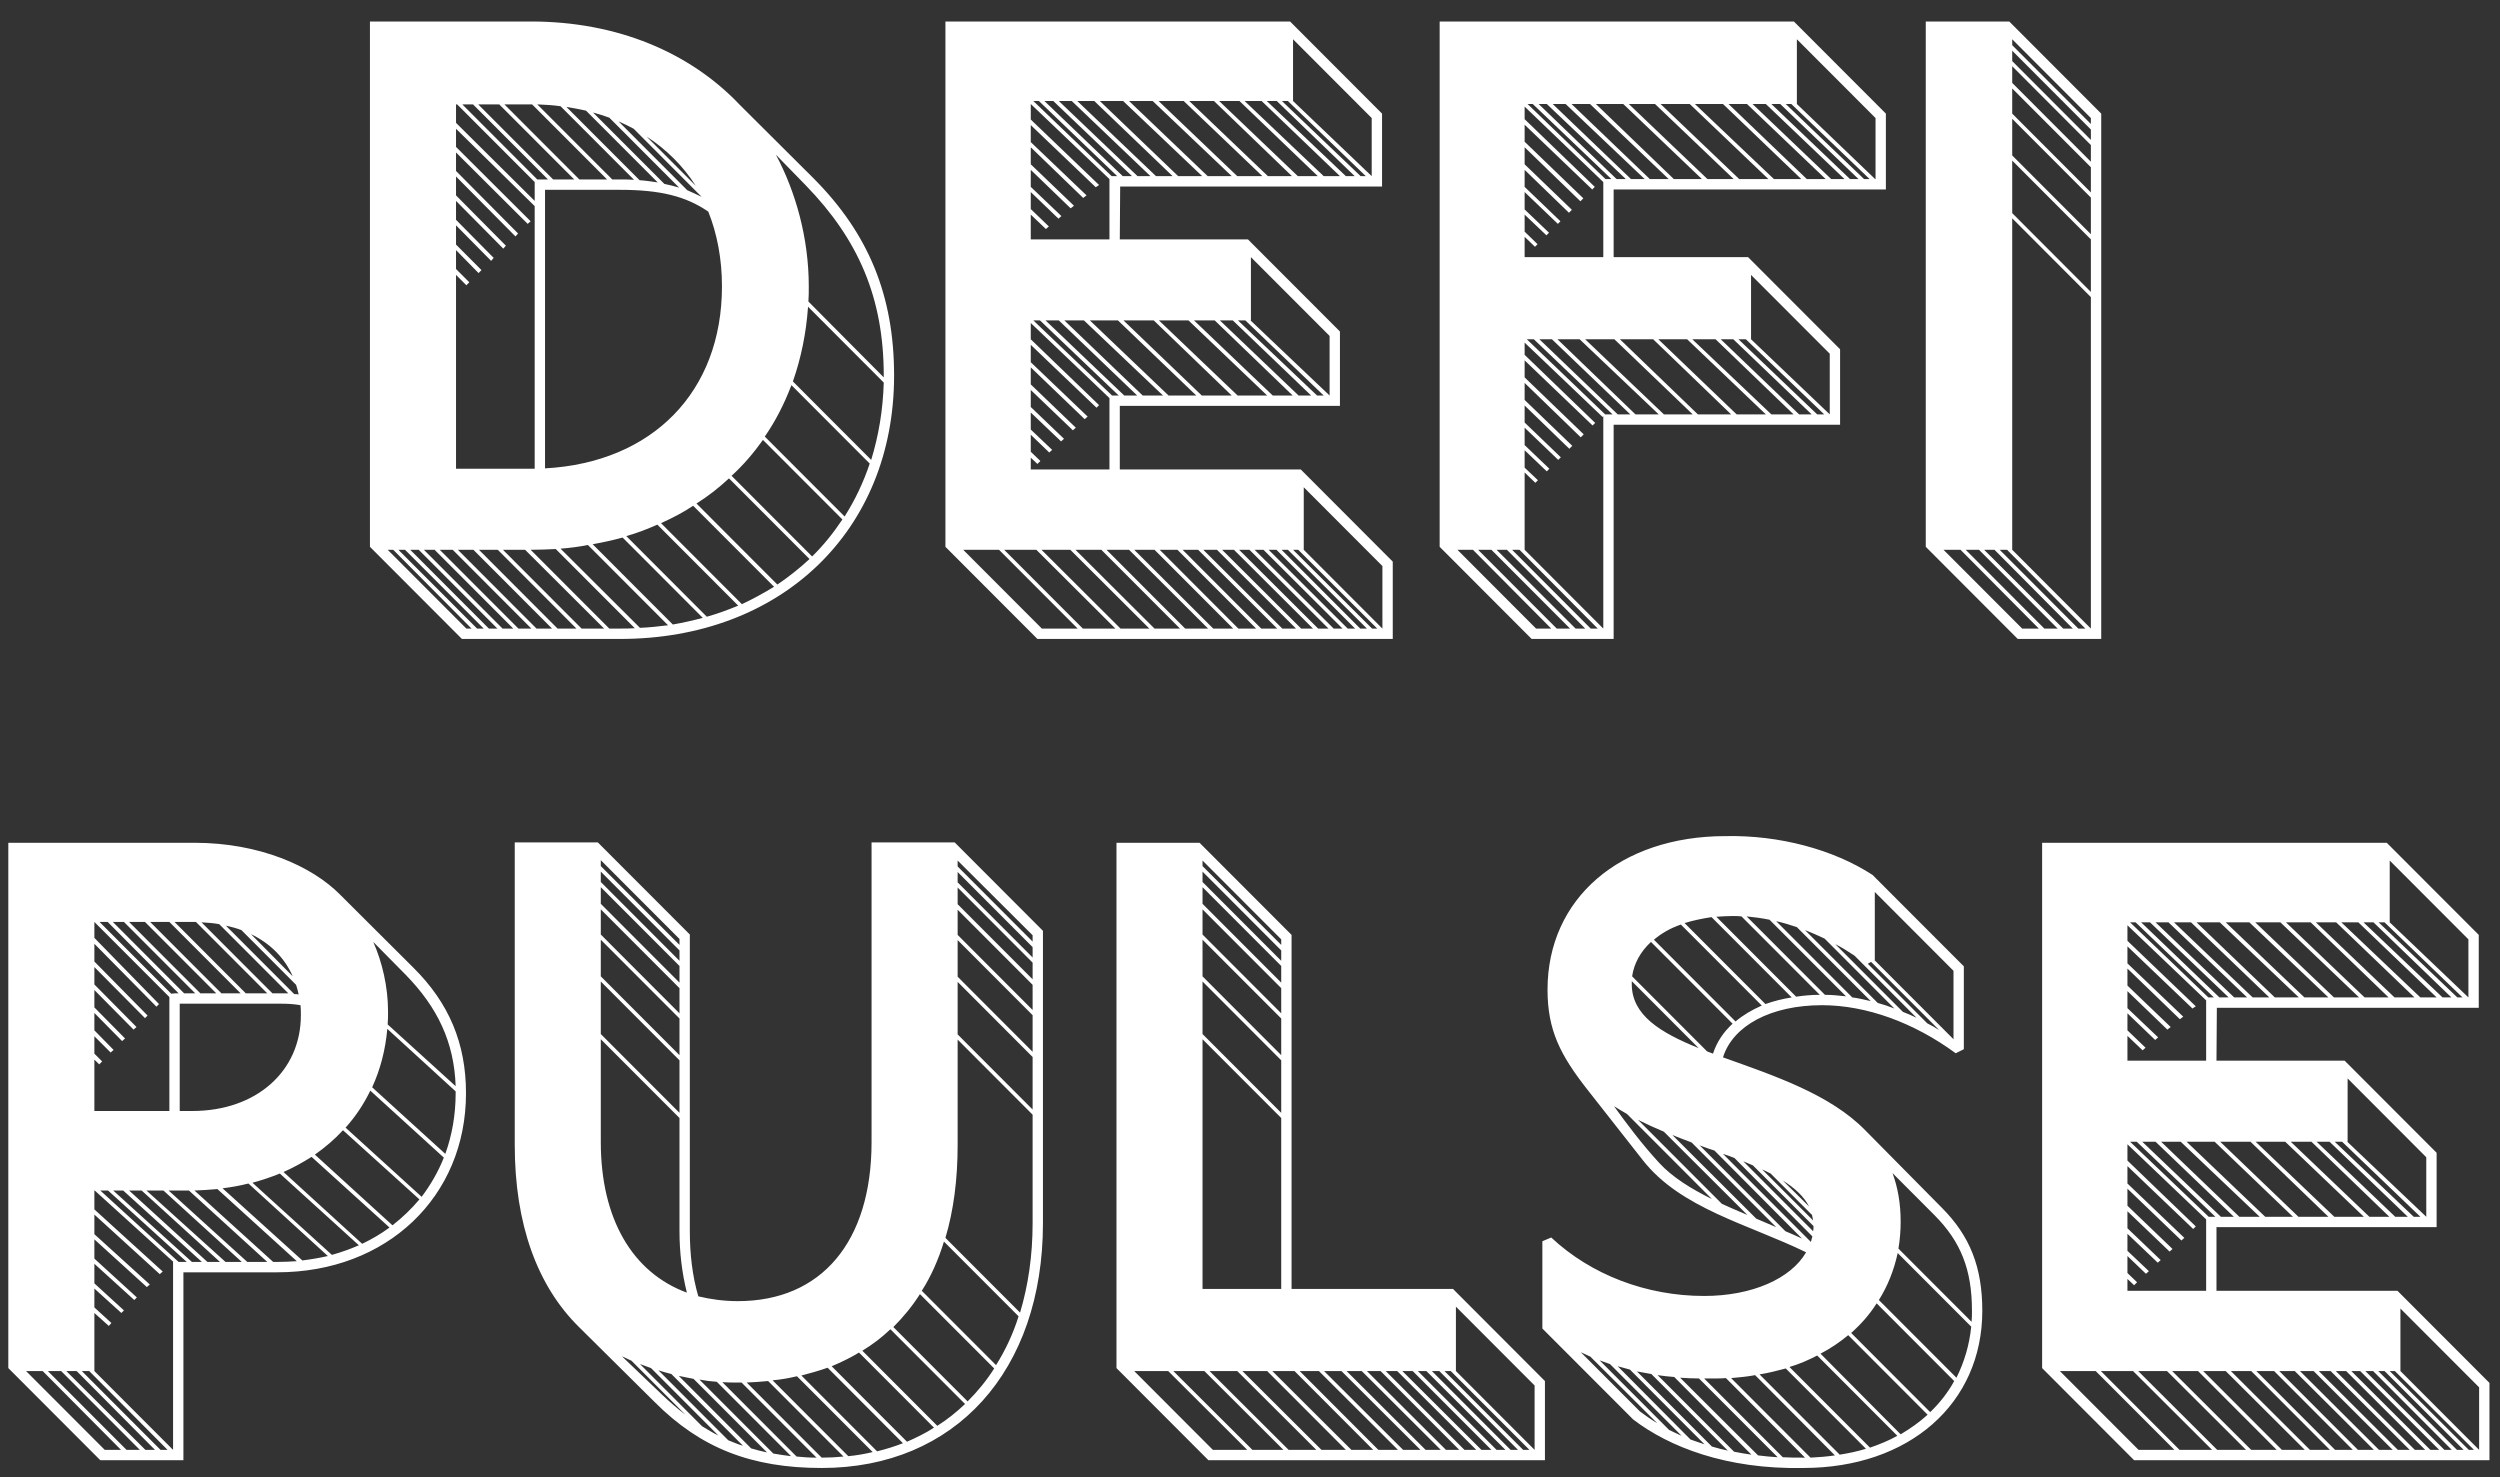 <svg width="88" height="52" viewBox="0 0 88 52" fill="none" xmlns="http://www.w3.org/2000/svg">
<rect x="0" y="0" width="88" height="52" fill="#333333" stroke="none"/>
<path d="M28.625 6.265C30.575 8.218 31.472 10.406 31.472 13.219C31.472 18.688 27.506 22.491 21.825 22.491H16.26L13.022 19.248V0.757H18.691C21.734 0.757 24.295 1.851 26.037 3.687L28.625 6.265ZM16.091 3.674H16.052V4.325L18.821 7.072V6.408L16.091 3.674ZM19.289 6.317L16.65 3.674H16.273L18.912 6.317H19.289ZM20.212 6.317L17.573 3.674H16.832L19.471 6.317H20.212ZM18.73 3.674H17.755L20.394 6.317H21.369L18.73 3.674ZM22.319 6.33L19.731 3.739C19.458 3.7 19.198 3.687 18.912 3.674L21.552 6.317H21.825C21.994 6.317 22.163 6.317 22.319 6.33ZM23.151 6.421L20.628 3.895C20.407 3.843 20.173 3.804 19.939 3.765L22.514 6.343C22.735 6.356 22.956 6.395 23.151 6.421ZM23.905 6.604L21.448 4.142C21.265 4.077 21.07 4.012 20.875 3.96L23.385 6.473C23.567 6.512 23.736 6.552 23.905 6.604ZM24.191 6.695C24.36 6.773 24.542 6.851 24.698 6.929L22.306 4.533C22.137 4.442 21.955 4.351 21.773 4.273L24.191 6.695ZM16.052 9.469L16.52 9.937L16.416 10.041L16.052 9.677V16.5H18.821V7.255L16.052 4.533V5.171L18.678 7.789L18.574 7.88L16.052 5.367V6.018L18.236 8.218L18.145 8.323L16.052 6.213V6.877L17.807 8.648L17.716 8.752L16.052 7.072V7.737L17.378 9.078L17.287 9.182L16.052 7.932V8.609L16.949 9.508L16.845 9.612L16.052 8.804V9.469ZM24.49 6.539C24.048 5.848 23.463 5.262 22.761 4.807L24.49 6.539ZM28.365 6.526L27.311 5.445C28.014 6.76 28.469 8.388 28.469 10.081C28.469 10.263 28.469 10.445 28.456 10.614L31.108 13.284V13.219C31.108 10.497 30.224 8.44 28.365 6.526ZM19.185 16.487C22.969 16.279 25.413 13.792 25.413 10.081C25.413 9.117 25.244 8.231 24.932 7.45C24.139 6.903 23.229 6.682 21.825 6.682H19.185V16.487ZM27.91 13.427L30.666 16.188C30.926 15.341 31.082 14.43 31.108 13.466L28.443 10.797C28.378 11.734 28.196 12.607 27.91 13.427ZM30.614 16.318L27.858 13.557C27.611 14.209 27.299 14.821 26.921 15.367L29.73 18.18C30.094 17.607 30.393 16.982 30.614 16.318ZM28.586 19.587C28.989 19.196 29.34 18.753 29.652 18.285L26.856 15.485C26.531 15.941 26.167 16.37 25.751 16.748L28.586 19.587ZM24.516 17.724L27.363 20.576C27.767 20.303 28.144 20.003 28.495 19.678L25.66 16.839C25.309 17.165 24.932 17.464 24.516 17.724ZM23.268 18.415L26.115 21.267C26.505 21.084 26.882 20.876 27.247 20.654L24.399 17.803C24.048 18.037 23.671 18.232 23.268 18.415ZM22.046 18.87L24.88 21.709C25.257 21.605 25.634 21.462 25.985 21.319L23.138 18.467C22.787 18.623 22.423 18.766 22.046 18.87ZM20.862 19.157L23.684 21.983C24.048 21.918 24.399 21.84 24.737 21.748L21.916 18.922C21.578 19.014 21.227 19.092 20.862 19.157ZM20.693 19.183C20.381 19.248 20.056 19.287 19.731 19.313L22.527 22.1C22.865 22.087 23.19 22.048 23.515 22.009L20.693 19.183ZM21.448 22.126H21.825C22.007 22.126 22.176 22.126 22.345 22.113L19.562 19.326C19.276 19.339 18.99 19.352 18.691 19.352H18.678L21.448 22.126ZM13.646 19.352L16.416 22.126H16.598L13.841 19.352H13.646ZM14.023 19.352L16.793 22.126H17.027L14.257 19.352H14.023ZM14.439 19.352L17.209 22.126H17.508L14.738 19.352H14.439ZM14.92 19.352L17.69 22.126H18.067L15.297 19.352H14.92ZM15.479 19.352L18.249 22.126H18.704L15.935 19.352H15.479ZM16.117 19.352L18.886 22.126H19.432L16.663 19.352H16.117ZM16.858 19.352L19.627 22.126H20.29L17.521 19.352H16.858ZM17.703 19.352L20.472 22.126H21.265L18.483 19.352H17.703ZM45.788 16.526L49.025 19.769V22.491H36.517L33.279 19.248V0.757H45.411L48.648 3.999V6.565H39.43L39.417 8.427H43.928L47.166 11.669V14.287H39.417V16.526H45.788ZM48.284 4.155L45.515 1.382V3.556L48.284 6.2V4.155ZM39.325 6.2L36.569 3.556H36.374L39.13 6.2H39.325ZM39.846 6.2L37.076 3.556H36.764L39.521 6.2H39.846ZM40.496 6.2L37.726 3.556H37.271L40.041 6.2H40.496ZM41.276 6.2L38.519 3.556H37.921L40.691 6.2H41.276ZM42.316 6.2L39.534 3.556H38.714L41.471 6.2H42.316ZM43.356 6.2L40.574 3.556H39.742L42.511 6.2H43.356ZM44.435 6.2L41.666 3.556H40.782L43.551 6.2H44.435ZM45.476 6.2L42.732 3.556H41.861L44.63 6.2H45.476ZM46.386 6.2L43.629 3.556H42.914L45.684 6.2H46.386ZM47.166 6.2L44.409 3.556H43.811L46.594 6.2H47.166ZM47.686 6.2L44.943 3.556H44.591L47.374 6.2H47.686ZM48.076 6.2L45.333 3.556H45.124L47.894 6.2H48.076ZM36.283 7.359L36.92 7.971L36.816 8.062L36.283 7.554V8.427H39.053V6.304L36.283 3.661V4.208L38.688 6.512L38.571 6.591L36.283 4.403V5.002L38.246 6.877L38.129 6.968L36.283 5.184V5.783L37.804 7.242L37.687 7.333L36.283 5.979V6.578L37.362 7.606L37.258 7.697L36.283 6.76V7.359ZM44.032 9.052V11.279H44.019L46.802 13.922V11.825L44.032 9.052ZM39.144 13.922H39.378L36.608 11.279H36.374L39.144 13.922ZM36.803 11.279L39.573 13.922H40.028L37.271 11.279H36.803ZM37.466 11.279L40.223 13.922H40.938L38.155 11.279H37.466ZM38.363 11.279L41.133 13.922H42.108L39.352 11.279H38.363ZM43.356 13.922L40.613 11.279H39.547L42.303 13.922H43.356ZM44.604 13.922L41.835 11.279H40.795L43.564 13.922H44.604ZM45.502 13.922L42.758 11.279H42.03L44.8 13.922H45.502ZM46.152 13.922L43.395 11.279H42.94L45.71 13.922H46.152ZM43.577 11.279L46.36 13.922H46.594L43.837 11.279H43.577ZM36.283 15.901L36.621 16.227L36.517 16.331L36.283 16.11V16.526H39.053V14.013L36.283 11.37V11.943L38.688 14.261L38.597 14.352L36.283 12.138V12.75L38.285 14.664L38.181 14.755L36.283 12.932V13.531L37.869 15.055L37.765 15.146L36.283 13.727V14.326L37.453 15.446L37.349 15.537L36.283 14.521V15.12L37.037 15.836L36.933 15.928L36.283 15.302V15.901ZM45.892 17.151V19.352L48.661 22.126V19.925L45.892 17.151ZM35.165 19.352H33.904L36.673 22.126H37.934L35.165 19.352ZM36.478 19.352H35.347L38.116 22.126H39.261L36.478 19.352ZM36.66 19.352L39.443 22.126H40.457L37.674 19.352H36.66ZM37.856 19.352L40.639 22.126H41.536L38.766 19.352H37.856ZM39.742 19.352H38.949L41.718 22.126H42.524L39.742 19.352ZM43.408 22.126L40.639 19.352H39.924L42.706 22.126H43.408ZM40.821 19.352L43.59 22.126H44.214L41.445 19.352H40.821ZM41.627 19.352L44.396 22.126H44.956L42.173 19.352H41.627ZM42.355 19.352L45.138 22.126H45.619L42.836 19.352H42.355ZM43.018 19.352L45.801 22.126H46.217L43.434 19.352H43.018ZM43.616 19.352L46.399 22.126H46.763L43.98 19.352H43.616ZM44.162 19.352L46.945 22.126H47.257L44.474 19.352H44.162ZM44.656 19.352L47.439 22.126H47.699L44.929 19.352H44.656ZM45.111 19.352L47.881 22.126H48.115L45.333 19.352H45.111ZM45.515 19.352L48.297 22.126H48.479L45.697 19.352H45.515ZM66.383 6.669H56.8V9.052H61.533L64.771 12.294V14.951H56.8V22.491H53.914L50.676 19.248V0.757H63.145L66.383 3.999V6.669ZM63.25 1.382V3.661L66.006 6.304H66.019V4.155L63.25 1.382ZM56.514 6.304H56.722L53.953 3.661H53.771L56.514 6.304ZM57.23 6.304L54.447 3.661H54.161L56.904 6.304H57.23ZM57.893 6.304L55.11 3.661H54.655L57.412 6.304H57.893ZM58.738 6.304L55.968 3.661H55.318L58.075 6.304H58.738ZM59.908 6.304L57.139 3.661H56.176L58.92 6.304H59.908ZM61.026 6.304L58.257 3.661H57.334L60.103 6.304H61.026ZM62.248 6.304L59.479 3.661H58.452L61.221 6.304H62.248ZM63.406 6.304L60.649 3.661H59.661L62.443 6.304H63.406ZM64.264 6.304L61.494 3.661H60.844L63.601 6.304H64.264ZM64.927 6.304L62.157 3.661H61.689L64.459 6.304H64.927ZM65.421 6.304L62.664 3.661H62.352L65.122 6.304H65.421ZM62.859 3.661L65.616 6.304H65.811L63.054 3.661H62.859ZM53.667 9.052H56.436V6.408L53.667 3.752V4.195L56.137 6.578L56.046 6.669L53.667 4.39V4.989L55.734 6.981L55.63 7.085L53.667 5.184V5.783L55.331 7.385L55.227 7.489L53.667 5.979V6.578L54.928 7.789L54.837 7.88L53.667 6.76V7.372L54.525 8.192L54.434 8.283L53.667 7.554V8.153L54.122 8.596L54.031 8.687L53.667 8.336V9.052ZM61.637 9.677V11.943L64.407 14.586V12.451L61.637 9.677ZM53.745 11.943L56.501 14.586H56.761L53.992 11.943H53.745ZM54.187 11.943L56.944 14.586H57.386L54.629 11.943H54.187ZM54.824 11.943L57.568 14.586H58.387L55.604 11.943H54.824ZM55.799 11.943L58.569 14.586H59.583L56.827 11.943H55.799ZM57.022 11.943L59.765 14.586H60.935L58.192 11.943H57.022ZM58.374 11.943L61.13 14.586H62.157L59.388 11.943H58.374ZM59.57 11.943L62.352 14.586H63.133L60.389 11.943H59.57ZM60.571 11.943L63.328 14.586H63.77L61.013 11.943H60.571ZM61.195 11.943L63.965 14.586H64.212L61.455 11.943H61.195ZM53.667 19.352L56.436 22.126V14.651L56.41 14.677L53.667 12.06V12.49L56.15 14.886L56.059 14.977L53.667 12.685V13.284L55.747 15.289L55.643 15.394L53.667 13.479V14.078L55.344 15.693L55.24 15.797L53.667 14.274V14.873L54.941 16.097L54.85 16.188L53.667 15.055V15.667L54.538 16.5L54.447 16.592L53.667 15.849V16.461L54.135 16.904L54.044 16.995L53.667 16.631V19.352ZM51.301 19.352L54.07 22.126H54.603L51.847 19.352H51.301ZM52.497 19.352H52.029L54.798 22.126H55.266L52.497 19.352ZM52.679 19.352L55.461 22.126H55.799L53.043 19.352H52.679ZM53.225 19.352L55.994 22.126H56.241L53.485 19.352H53.225ZM70.726 0.757L73.963 3.999V22.491H71.025L67.787 19.248V0.757H70.726ZM70.83 1.59L73.599 4.364V4.155L70.83 1.382V1.59ZM70.83 2.15L73.599 4.924V4.559L70.83 1.785V2.15ZM70.83 2.918L73.599 5.692V5.106L70.83 2.332V2.918ZM70.83 3.999L73.599 6.773V5.887L70.83 3.114V3.999ZM70.83 5.471L73.599 8.244V6.955L70.83 4.182V5.471ZM70.83 7.502L73.599 10.276V8.427L70.83 5.653V7.502ZM70.83 19.352L73.599 22.126V10.458L70.83 7.684V19.352ZM69.01 19.352H68.411L71.181 22.126H71.766L69.01 19.352ZM72.429 22.126L69.66 19.352H69.192L71.961 22.126H72.429ZM69.842 19.352L72.624 22.126H72.962L70.206 19.352H69.842ZM70.388 19.352L73.157 22.126H73.404L70.648 19.352H70.388ZM14.543 34.054C15.805 35.304 16.403 36.724 16.403 38.482C16.403 42.128 13.62 44.785 9.759 44.785H6.456V51.4H3.531L0.293 48.157V29.666H6.846C9.134 29.666 10.968 30.486 11.956 31.476L14.543 34.054ZM3.322 37.088L3.596 37.362L3.492 37.466L3.322 37.297V39.107H5.962V35.096L3.322 32.453V33.013L5.598 35.343L5.507 35.435L3.322 33.221V33.846L5.195 35.747L5.104 35.838L3.322 34.041V34.653L4.805 36.151L4.701 36.242L3.322 34.849V35.461L4.402 36.554L4.298 36.646L3.322 35.656V36.268L3.999 36.958L3.895 37.049L3.322 36.476V37.088ZM6.287 34.966L3.791 32.453H3.505L6.027 34.979L6.144 34.966H6.287ZM6.872 34.966L4.363 32.453H3.973L6.482 34.966H6.872ZM7.613 34.966L5.104 32.453H4.545L7.054 34.966H7.613ZM8.471 34.966L5.962 32.453H5.286L7.795 34.966H8.471ZM6.898 32.453H6.144L8.653 34.966H9.408L6.898 32.453ZM10.149 34.966L7.717 32.531C7.522 32.492 7.301 32.479 7.093 32.466L9.59 34.966H10.149ZM10.422 34.666L8.497 32.739C8.328 32.674 8.133 32.622 7.951 32.583L10.357 34.992C10.409 34.992 10.461 34.992 10.513 35.005C10.487 34.888 10.461 34.783 10.422 34.666ZM10.305 34.367C10.019 33.716 9.512 33.208 8.835 32.882L10.305 34.367ZM14.283 34.315L13.139 33.156C13.451 33.859 13.659 34.731 13.659 35.604C13.659 35.76 13.659 35.916 13.646 36.06L16.039 38.234C15.987 36.685 15.402 35.461 14.283 34.315ZM6.768 39.107C9.017 39.107 10.591 37.714 10.591 35.734C10.591 35.617 10.591 35.5 10.578 35.383C10.357 35.343 10.123 35.33 9.902 35.33H6.326V39.107H6.768ZM15.675 40.617C15.909 39.966 16.039 39.25 16.039 38.482V38.417L13.633 36.216C13.568 36.958 13.386 37.648 13.1 38.273L15.675 40.617ZM13.035 38.391C12.801 38.872 12.515 39.302 12.164 39.693L14.842 42.128C15.155 41.711 15.428 41.242 15.623 40.748L13.035 38.391ZM13.815 43.131C14.166 42.857 14.478 42.558 14.764 42.219L12.073 39.784C11.774 40.109 11.449 40.383 11.085 40.643L13.815 43.131ZM9.98 41.255L12.749 43.782C13.1 43.612 13.412 43.43 13.711 43.209L10.968 40.722C10.656 40.917 10.331 41.099 9.98 41.255ZM8.887 41.633L11.683 44.172C12.008 44.081 12.333 43.964 12.632 43.834L9.85 41.308C9.538 41.438 9.212 41.542 8.887 41.633ZM7.834 41.828L10.643 44.368C10.955 44.329 11.254 44.277 11.54 44.212L8.744 41.659C8.445 41.737 8.146 41.789 7.834 41.828ZM9.616 44.42H9.759C9.993 44.42 10.227 44.407 10.448 44.394L7.652 41.855C7.392 41.88 7.119 41.894 6.846 41.907L9.616 44.42ZM5.936 41.907L8.705 44.42H9.408L6.651 41.907H5.936ZM6.092 51.035V44.42H6.105L3.335 41.907H3.322V42.571L5.728 44.758L5.624 44.85L3.322 42.753V43.443L5.273 45.214L5.169 45.305L3.322 43.626V44.303L4.818 45.67L4.727 45.761L3.322 44.485V45.175L4.363 46.126L4.272 46.217L3.322 45.357V46.022L3.921 46.569L3.83 46.673L3.322 46.217V48.261L6.092 51.035ZM3.531 41.907L6.287 44.42H6.573L3.804 41.907H3.531ZM3.986 41.907L6.755 44.42H7.106L4.337 41.907H3.986ZM4.545 41.907L7.301 44.42H7.743L4.987 41.907H4.545ZM5.156 41.907L7.938 44.42H8.51L5.754 41.907H5.156ZM0.917 48.261L3.687 51.035H4.259L1.502 48.261H0.917ZM2.152 48.261H1.684L4.454 51.035H4.922L2.152 48.261ZM2.334 48.261L5.117 51.035H5.455L2.698 48.261H2.334ZM2.88 48.261L5.65 51.035H5.897L3.14 48.261H2.88ZM33.605 29.653L36.712 32.765V43.053C36.712 48.261 33.618 51.673 28.924 51.673C26.44 51.673 24.659 50.97 23.047 49.355L20.381 46.712C18.912 45.266 18.119 43.092 18.119 40.305V29.653H21.044L24.282 32.895V43.339C24.282 44.146 24.373 44.928 24.581 45.631C25.01 45.735 25.478 45.8 25.972 45.8C28.911 45.8 30.679 43.717 30.679 40.201V29.653H33.605ZM23.918 33.052L21.148 30.278V30.486L23.918 33.26V33.052ZM33.709 30.499L36.348 33.143V32.921L33.709 30.291V30.499ZM23.918 33.82V33.455L21.148 30.681V31.046L23.918 33.82ZM33.709 31.059L36.348 33.703V33.338L33.709 30.695V31.059ZM23.918 34.588V34.002L21.148 31.229V31.814L23.918 34.588ZM33.709 31.828L36.348 34.471V33.885L33.709 31.241V31.828ZM23.918 35.669V34.783L21.148 32.01V32.895L23.918 35.669ZM33.709 32.908L36.348 35.552V34.666L33.709 32.023V32.908ZM23.918 37.141V35.851L21.148 33.078V34.367L23.918 37.141ZM33.709 34.38L36.348 37.023V35.734L33.709 33.091V34.38ZM23.918 39.172V37.323L21.148 34.549V36.398L23.918 39.172ZM36.348 37.206L33.709 34.562V36.411L36.348 39.055V37.206ZM21.148 36.581V40.201C21.148 42.909 22.267 44.797 24.178 45.501C24.009 44.824 23.918 44.094 23.918 43.339V39.354L21.148 36.581ZM35.906 46.204C36.192 45.253 36.348 44.199 36.348 43.053V39.237L33.709 36.594V40.305C33.709 41.516 33.566 42.61 33.279 43.573L35.906 46.204ZM33.227 43.704C33.032 44.342 32.772 44.928 32.447 45.436L35.061 48.053C35.386 47.532 35.659 46.959 35.854 46.334L33.227 43.704ZM34.06 49.329C34.411 48.978 34.723 48.6 34.996 48.17L32.382 45.553C32.109 45.983 31.797 46.36 31.446 46.712L34.06 49.329ZM30.354 47.545L32.993 50.189C33.344 49.967 33.67 49.707 33.969 49.42L31.342 46.79C31.043 47.076 30.718 47.324 30.354 47.545ZM29.275 48.092L31.927 50.749C32.252 50.605 32.577 50.449 32.876 50.254L30.237 47.61C29.938 47.793 29.613 47.949 29.275 48.092ZM21.89 47.74L23.307 49.095C23.58 49.355 23.853 49.59 24.126 49.798L22.228 47.897L21.89 47.74ZM22.917 48.157C22.787 48.105 22.657 48.066 22.527 48.014L24.711 50.202C24.906 50.319 25.088 50.436 25.283 50.527L22.917 48.157ZM28.209 48.418L30.874 51.087C31.186 51.009 31.485 50.918 31.784 50.801L29.132 48.144C28.833 48.248 28.521 48.34 28.209 48.418ZM23.177 48.235L25.634 50.697C25.803 50.762 25.972 50.84 26.154 50.892L23.632 48.365C23.476 48.327 23.333 48.287 23.177 48.235ZM23.892 48.431L26.44 50.983C26.622 51.035 26.804 51.087 27 51.126L24.412 48.535C24.23 48.496 24.061 48.47 23.892 48.431ZM27.195 48.587L29.86 51.257C30.159 51.23 30.445 51.178 30.718 51.113L28.053 48.444C27.78 48.509 27.494 48.561 27.195 48.587ZM24.62 48.561L27.221 51.165C27.428 51.204 27.637 51.23 27.845 51.257L25.231 48.639C25.023 48.626 24.828 48.6 24.62 48.561ZM26.284 48.665L28.924 51.309C29.184 51.309 29.444 51.295 29.691 51.27L27.038 48.613C26.791 48.639 26.531 48.652 26.284 48.665ZM25.426 48.652L28.04 51.27C28.274 51.295 28.495 51.309 28.742 51.309L26.102 48.665H25.92C25.751 48.665 25.595 48.665 25.426 48.652ZM51.145 45.37L54.382 48.613V51.4H42.537L39.3 48.157V29.666H42.225L45.463 32.908V45.37H51.145ZM45.099 33.065L42.329 30.291V30.486L45.099 33.26V33.065ZM45.099 33.82V33.455L42.329 30.681V31.046L45.099 33.82ZM45.099 34.588V34.002L42.329 31.229V31.814L45.099 34.588ZM45.099 35.669V34.783L42.329 32.01V32.895L45.099 35.669ZM45.099 37.141V35.851L42.329 33.078V34.367L45.099 37.141ZM45.099 39.172V37.323L42.329 34.549V36.398L45.099 39.172ZM42.329 45.37H45.099V39.354L42.329 36.581V45.37ZM54.018 51.035V48.769L51.248 45.995V48.261L54.018 51.035ZM39.924 48.261L42.693 51.035H43.902L41.12 48.261H39.924ZM41.302 48.261L44.084 51.035H45.176L42.394 48.261H41.302ZM42.576 48.261L45.359 51.035H46.334L43.551 48.261H42.576ZM43.733 48.261L46.516 51.035H47.374L44.604 48.261H43.733ZM44.786 48.261L47.569 51.035H48.336L45.567 48.261H44.786ZM45.749 48.261L48.518 51.035H49.207L46.425 48.261H45.749ZM46.607 48.261L49.389 51.035H50L47.218 48.261H46.607ZM47.4 48.261L50.182 51.035H50.715L47.933 48.261H47.4ZM48.115 48.261L50.898 51.035H51.366L48.596 48.261H48.115ZM48.778 48.261L51.548 51.035H51.964L49.181 48.261H48.778ZM49.363 48.261L52.146 51.035H52.497L49.727 48.261H49.363ZM49.909 48.261L52.679 51.035H52.991L50.208 48.261H49.909ZM50.403 48.261L53.173 51.035H53.433L50.663 48.261H50.403ZM50.846 48.261L53.615 51.035H53.836L51.066 48.261H50.846ZM68.346 42.506C69.348 43.508 69.777 44.615 69.777 46.139C69.777 49.407 67.202 51.673 63.471 51.673C60.766 51.725 58.751 50.931 57.49 49.967L54.291 46.764V43.691L54.603 43.56C56.007 44.876 57.958 45.618 59.986 45.618C61.676 45.618 63.041 45.006 63.575 44.081C61.546 43.092 59.167 42.545 57.828 40.839L55.864 38.339C54.928 37.141 54.473 36.268 54.473 34.836C54.473 31.632 57.022 29.431 60.74 29.431C62.626 29.392 64.537 29.9 65.915 30.799L69.127 34.015V36.932L68.841 37.075C67.371 35.995 65.694 35.383 64.134 35.383C62.339 35.383 61 36.099 60.649 37.219C62.469 37.87 64.42 38.521 65.655 39.784L68.346 42.506ZM65.993 31.398V33.794H65.98L68.763 36.581V34.172L65.993 31.398ZM61.299 32.257C61.195 32.244 61.091 32.244 61 32.244C60.805 32.244 60.61 32.257 60.415 32.27L63.224 35.083C63.484 35.044 63.77 35.018 64.056 35.018L61.299 32.257ZM64.979 35.07L62.287 32.374C62.027 32.322 61.754 32.283 61.481 32.257L64.238 35.018C64.485 35.018 64.732 35.044 64.979 35.07ZM63.068 35.109L60.246 32.283C59.908 32.335 59.596 32.4 59.297 32.492L62.144 35.343C62.43 35.239 62.742 35.161 63.068 35.109ZM65.85 35.239L63.25 32.635C63.016 32.557 62.769 32.479 62.522 32.426L65.2 35.109C65.408 35.135 65.629 35.187 65.85 35.239ZM62.014 35.395L59.167 32.544C58.79 32.674 58.478 32.856 58.218 33.078L61.091 35.956C61.351 35.734 61.663 35.552 62.014 35.395ZM66.682 35.5L64.225 33.038C64.004 32.934 63.77 32.83 63.536 32.739L66.097 35.304C66.292 35.356 66.487 35.422 66.682 35.5ZM60.298 37.088C60.428 36.685 60.662 36.333 60.987 36.034L58.114 33.156C57.75 33.494 57.516 33.911 57.451 34.367L60.09 37.01L60.298 37.088ZM67.462 35.825L65.278 33.638C65.057 33.494 64.836 33.351 64.602 33.234L66.981 35.617C67.137 35.682 67.306 35.747 67.462 35.825ZM65.746 33.924L67.839 36.021C67.969 36.086 68.112 36.164 68.255 36.255L65.863 33.859L65.746 33.924ZM57.438 34.64C57.438 35.734 58.439 36.346 59.791 36.893L57.438 34.536V34.64ZM58.4 40.93C58.868 41.438 59.518 41.842 60.259 42.206L57.269 39.211C57.112 39.12 56.956 39.029 56.813 38.938C57.282 39.589 57.802 40.279 58.4 40.93ZM58.569 39.836C58.257 39.706 57.945 39.563 57.659 39.419L60.61 42.375C60.896 42.506 61.195 42.636 61.507 42.766L58.569 39.836ZM58.868 39.953L61.819 42.896C62.053 43 62.287 43.092 62.522 43.196L59.544 40.214C59.323 40.136 59.102 40.044 58.868 39.953ZM59.83 40.318L62.846 43.339C63.041 43.417 63.237 43.508 63.432 43.599L60.35 40.5C60.181 40.448 59.999 40.383 59.83 40.318ZM63.744 43.717C63.757 43.651 63.783 43.586 63.796 43.521L61.052 40.761C60.922 40.709 60.779 40.657 60.649 40.617L63.744 43.717ZM61.364 40.878L63.822 43.339C63.835 43.287 63.835 43.222 63.835 43.17V43.157L61.702 41.021L61.364 40.878ZM63.822 42.961L63.783 42.766L62.326 41.308C62.235 41.255 62.131 41.216 62.027 41.164L63.822 42.961ZM68.086 42.766L66.617 41.294C66.799 41.789 66.903 42.349 66.903 43C66.903 43.326 66.877 43.639 66.825 43.951L69.4 46.529C69.413 46.399 69.413 46.269 69.413 46.139C69.413 44.693 69.022 43.704 68.086 42.766ZM63.679 42.467C63.497 42.115 63.172 41.815 62.755 41.555L63.679 42.467ZM69.387 46.699L66.799 44.107C66.669 44.706 66.448 45.266 66.136 45.761L68.867 48.496C69.14 47.949 69.322 47.35 69.387 46.699ZM67.943 49.707C68.281 49.381 68.567 49.017 68.788 48.613L66.058 45.878C65.811 46.269 65.512 46.608 65.161 46.92L67.943 49.707ZM64.082 47.649L66.903 50.488C67.254 50.28 67.566 50.058 67.852 49.798L65.057 46.998C64.758 47.246 64.433 47.467 64.082 47.649ZM55.643 47.597L57.724 49.681C57.919 49.824 58.114 49.967 58.335 50.097L55.981 47.754L55.643 47.597ZM62.989 48.118L65.824 50.957C66.162 50.84 66.487 50.709 66.786 50.54L63.965 47.714C63.666 47.871 63.341 48.014 62.989 48.118ZM56.306 47.884L58.751 50.332C58.894 50.397 59.037 50.475 59.193 50.54L56.67 48.014L56.306 47.884ZM56.944 48.092L59.505 50.67C59.661 50.722 59.83 50.788 59.999 50.84L57.373 48.209L56.944 48.092ZM61.936 48.379L64.758 51.204C65.083 51.152 65.395 51.087 65.681 50.996L62.859 48.17C62.56 48.248 62.261 48.327 61.936 48.379ZM57.62 48.274L60.259 50.918C60.441 50.97 60.623 51.022 60.818 51.061L58.127 48.365C57.958 48.34 57.789 48.3 57.62 48.274ZM58.348 48.405L61.039 51.1C61.247 51.139 61.442 51.178 61.65 51.204L58.933 48.47C58.725 48.457 58.543 48.431 58.348 48.405ZM64.589 51.23L61.78 48.405C61.507 48.457 61.221 48.483 60.935 48.509L63.731 51.309C64.03 51.295 64.316 51.27 64.589 51.23ZM59.141 48.496L61.884 51.23C62.118 51.257 62.339 51.282 62.574 51.295L59.804 48.522C59.583 48.522 59.362 48.509 59.141 48.496ZM62.755 51.295C62.989 51.309 63.237 51.309 63.471 51.309H63.536L60.753 48.509C60.61 48.522 60.48 48.522 60.337 48.522H59.986L62.755 51.295ZM84.391 45.436L87.629 48.678V51.4H75.121L71.883 48.157V29.666H84.014L87.252 32.908V35.474H78.033L78.02 37.336H82.532L85.769 40.578V43.196H78.02V45.436H84.391ZM86.888 33.065L84.118 30.291V32.466L86.888 35.109V33.065ZM77.929 35.109L75.173 32.466H74.978L77.734 35.109H77.929ZM78.449 35.109L75.68 32.466H75.368L78.124 35.109H78.449ZM79.099 35.109L76.33 32.466H75.875L78.644 35.109H79.099ZM79.879 35.109L77.123 32.466H76.525L79.294 35.109H79.879ZM80.919 35.109L78.137 32.466H77.318L80.074 35.109H80.919ZM81.96 35.109L79.177 32.466H78.345L81.115 35.109H81.96ZM83.039 35.109L80.269 32.466H79.385L82.155 35.109H83.039ZM84.079 35.109L81.336 32.466H80.465L83.234 35.109H84.079ZM84.989 35.109L82.233 32.466H81.518L84.287 35.109H84.989ZM85.769 35.109L83.013 32.466H82.415L85.197 35.109H85.769ZM86.289 35.109L83.546 32.466H83.195L85.977 35.109H86.289ZM86.68 35.109L83.936 32.466H83.728L86.498 35.109H86.68ZM74.886 36.268L75.524 36.88L75.42 36.971L74.886 36.463V37.336H77.656V35.213L74.886 32.57V33.117L77.292 35.422L77.175 35.5L74.886 33.312V33.911L76.85 35.786L76.733 35.877L74.886 34.093V34.692L76.408 36.151L76.291 36.242L74.886 34.888V35.487L75.966 36.515L75.862 36.607L74.886 35.669V36.268ZM82.636 37.961V40.188H82.623L85.405 42.831V40.735L82.636 37.961ZM77.747 42.831H77.981L75.212 40.188H74.978L77.747 42.831ZM75.407 40.188L78.176 42.831H78.631L75.875 40.188H75.407ZM76.07 40.188L78.826 42.831H79.541L76.759 40.188H76.07ZM76.967 40.188L79.736 42.831H80.712L77.955 40.188H76.967ZM81.96 42.831L79.216 40.188H78.15L80.906 42.831H81.96ZM83.208 42.831L80.439 40.188H79.398L82.168 42.831H83.208ZM84.105 42.831L81.362 40.188H80.633L83.403 42.831H84.105ZM84.755 42.831L81.999 40.188H81.544L84.313 42.831H84.755ZM82.181 40.188L84.963 42.831H85.197L82.441 40.188H82.181ZM74.886 44.81L75.225 45.136L75.121 45.24L74.886 45.019V45.436H77.656V42.922L74.886 40.279V40.852L77.292 43.17L77.201 43.261L74.886 41.047V41.659L76.889 43.573L76.785 43.665L74.886 41.842V42.441L76.473 43.964L76.369 44.055L74.886 42.636V43.235L76.057 44.355L75.953 44.446L74.886 43.43V44.029L75.641 44.745L75.537 44.837L74.886 44.212V44.81ZM84.495 46.061V48.261L87.265 51.035V48.834L84.495 46.061ZM73.768 48.261H72.507L75.277 51.035H76.538L73.768 48.261ZM75.082 48.261H73.95L76.72 51.035H77.864L75.082 48.261ZM75.264 48.261L78.046 51.035H79.06L76.278 48.261H75.264ZM76.46 48.261L79.242 51.035H80.139L77.37 48.261H76.46ZM78.345 48.261H77.552L80.322 51.035H81.128L78.345 48.261ZM82.012 51.035L79.242 48.261H78.527L81.31 51.035H82.012ZM79.424 48.261L82.194 51.035H82.818L80.048 48.261H79.424ZM80.23 48.261L83 51.035H83.559L80.776 48.261H80.23ZM80.959 48.261L83.741 51.035H84.222L81.44 48.261H80.959ZM81.622 48.261L84.404 51.035H84.82L82.038 48.261H81.622ZM82.22 48.261L85.002 51.035H85.366L82.584 48.261H82.22ZM82.766 48.261L85.548 51.035H85.86L83.078 48.261H82.766ZM83.26 48.261L86.042 51.035H86.302L83.533 48.261H83.26ZM83.715 48.261L86.484 51.035H86.719L83.936 48.261H83.715ZM84.118 48.261L86.901 51.035H87.083L84.3 48.261H84.118Z" fill="white"/>
</svg>
